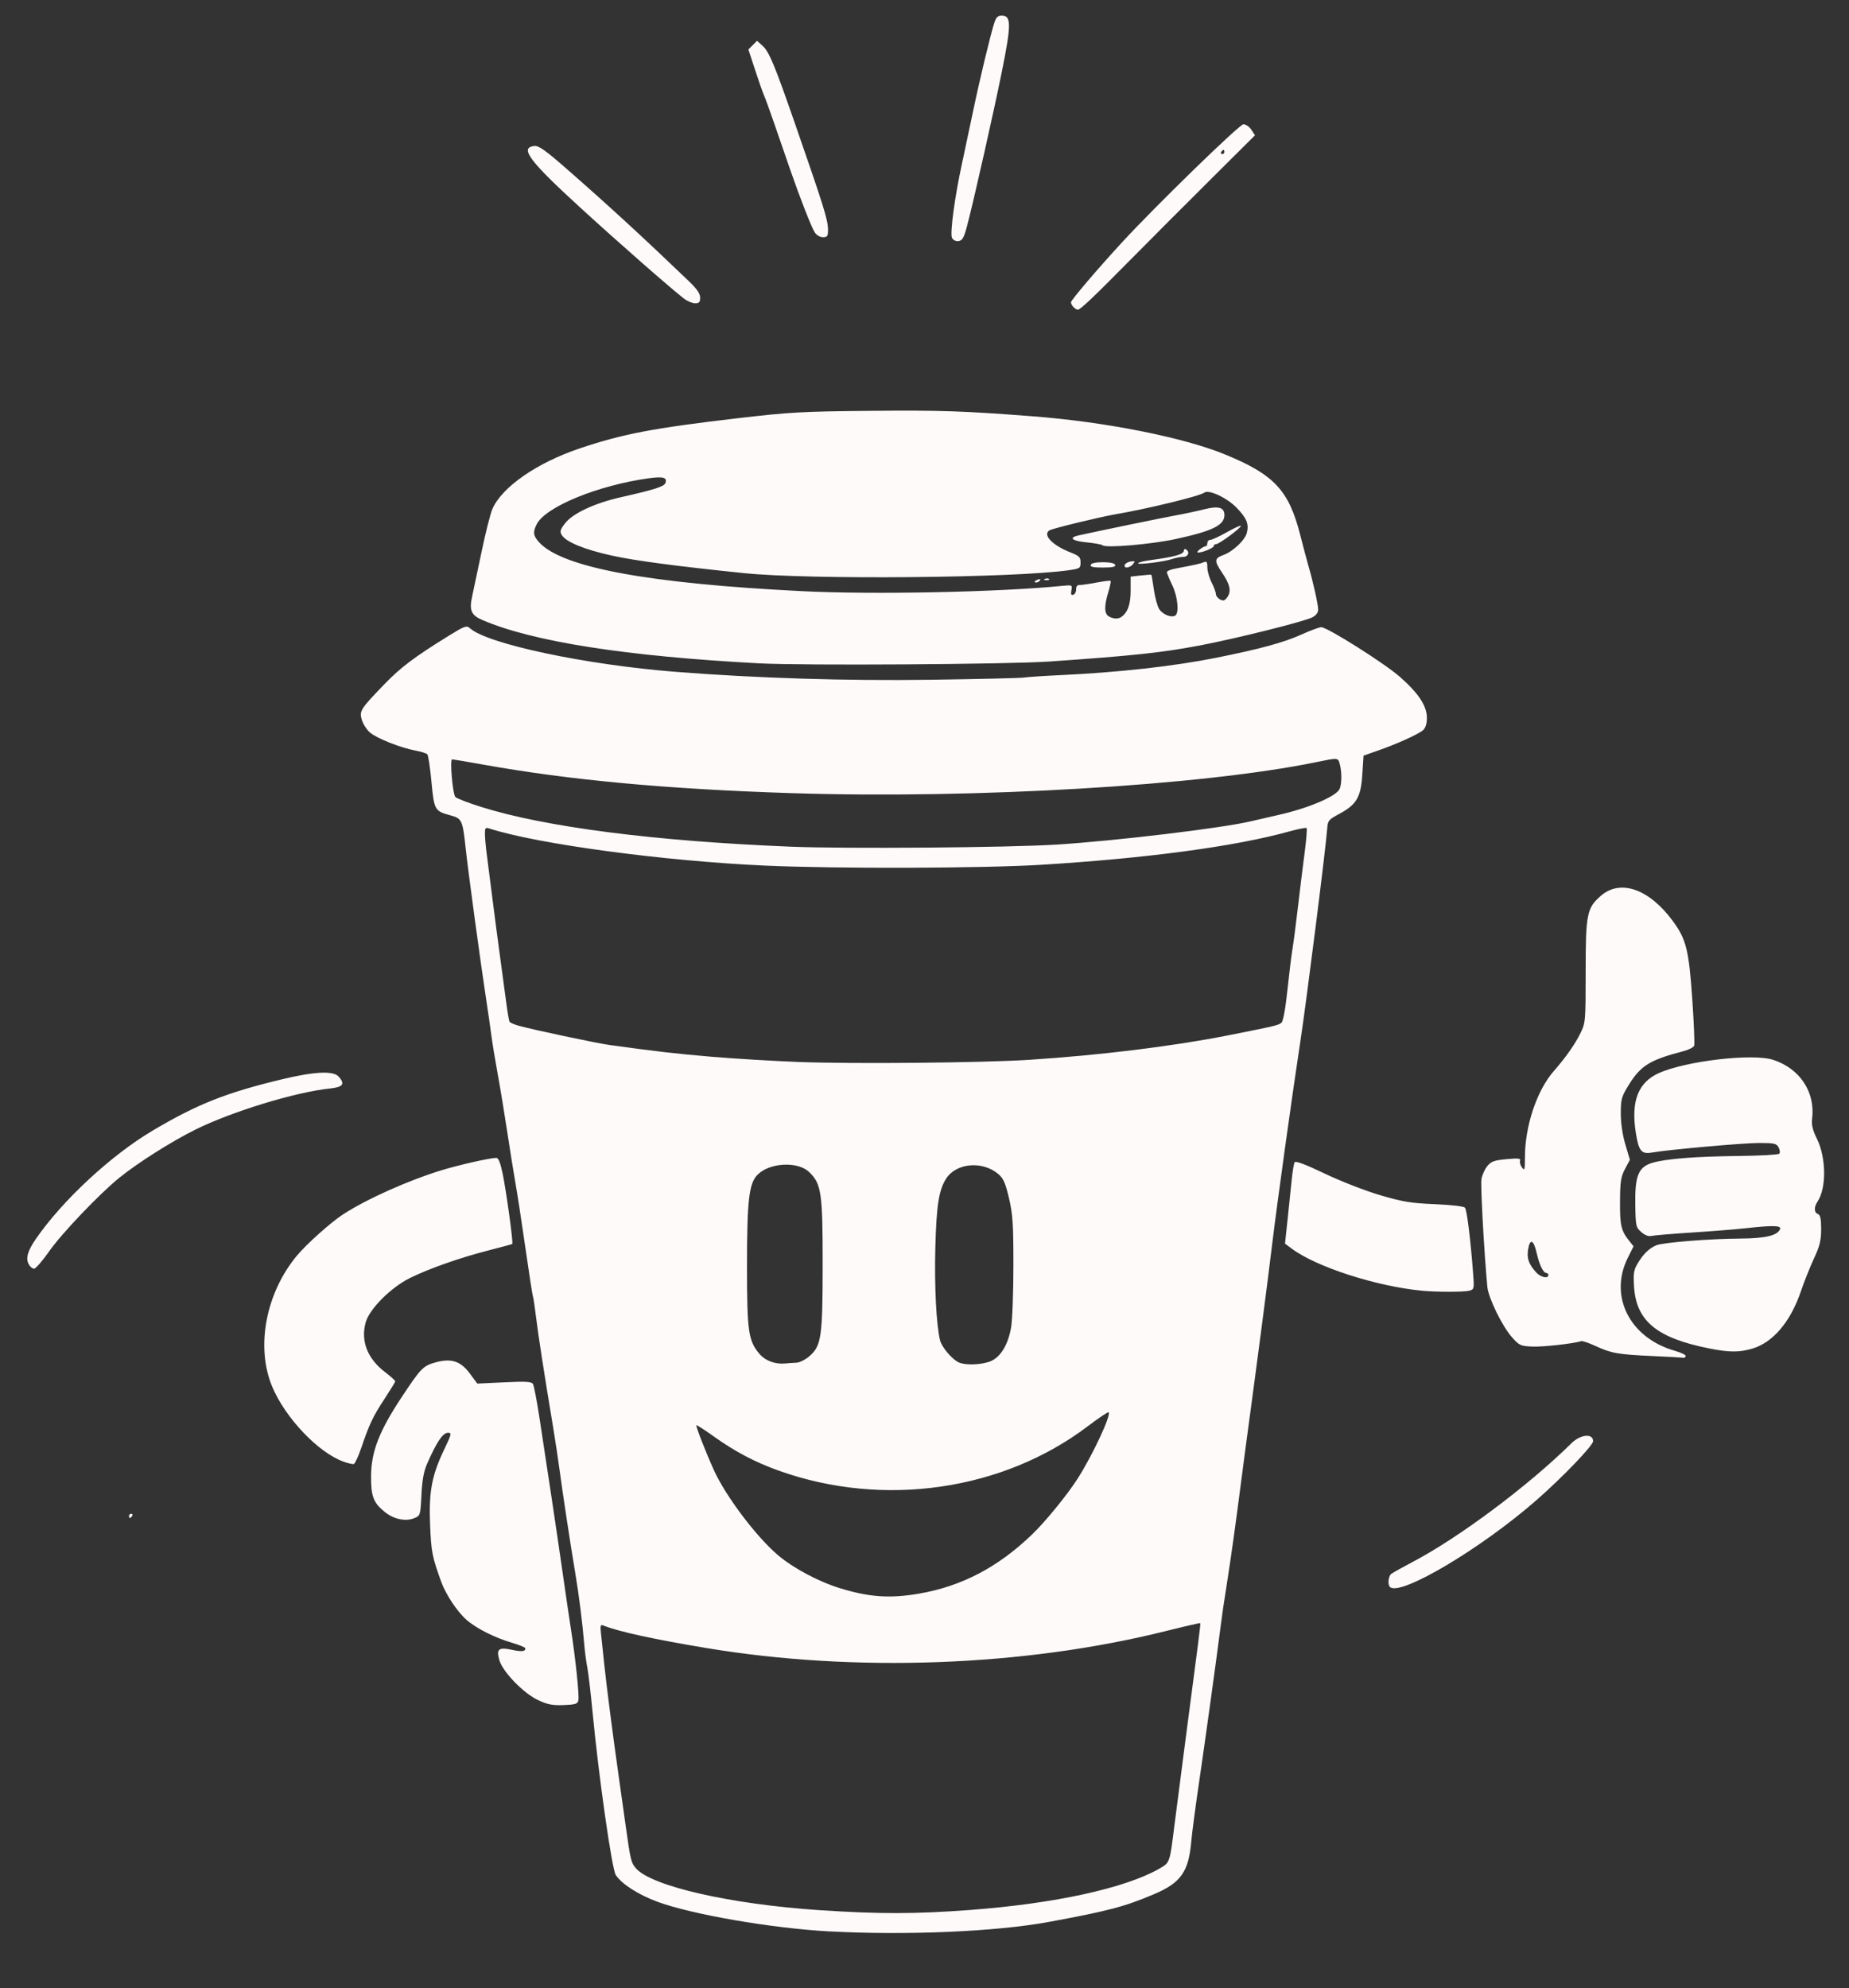 <?xml version="1.0" encoding="UTF-8" standalone="no"?>
<!-- Created with Inkscape (http://www.inkscape.org/) -->

<svg
   width="199mm"
   height="214mm"
   viewBox="0 0 199 214"
   version="1.1"
   id="svg1"
   xml:space="preserve"
   inkscape:export-filename="logo.svg"
   inkscape:export-xdpi="30"
   inkscape:export-ydpi="30"
   xmlns:inkscape="http://www.inkscape.org/namespaces/inkscape"
   xmlns:sodipodi="http://sodipodi.sourceforge.net/DTD/sodipodi-0.dtd"
   xmlns="http://www.w3.org/2000/svg"
   xmlns:svg="http://www.w3.org/2000/svg"><rect x="0" y="0" width="199" height="214" fill="#333333" stroke="none"/><sodipodi:namedview
     id="namedview1"
     pagecolor="#ffffff"
     bordercolor="#666666"
     borderopacity="1.0"
     inkscape:showpageshadow="2"
     inkscape:pageopacity="0.0"
     inkscape:pagecheckerboard="0"
     inkscape:deskcolor="#d1d1d1"
     inkscape:document-units="mm" /><defs
     id="defs1" /><g
     inkscape:label="Layer 1"
     inkscape:groupmode="layer"
     id="layer1"><path
       d="m 89.23,207.873 c -6.153,-0.336 -14.757,-1.821 -18.464,-3.186 -2.057,-0.758 -3.859,-1.915 -4.496,-2.888 -0.416,-0.634 -1.845,-10.673 -2.497,-17.543 -0.198,-2.082 -0.454,-4.249 -0.569,-4.817 -0.115,-0.568 -0.264,-1.703 -0.33,-2.523 -0.175,-2.161 -0.574,-5.33 -0.954,-7.569 -0.483,-2.849 -1.38,-8.746 -1.694,-11.124 -0.15,-1.135 -0.47,-3.251 -0.711,-4.702 -0.952,-5.72 -1.591,-9.841 -1.827,-11.796 -0.136,-1.126 -0.284,-2.107 -0.328,-2.179 -0.044,-0.072 -0.406,-2.402 -0.805,-5.178 -0.398,-2.775 -0.88,-5.923 -1.072,-6.996 -0.191,-1.072 -0.588,-3.549 -0.883,-5.505 -0.295,-1.955 -0.763,-4.794 -1.04,-6.308 -0.277,-1.514 -0.582,-3.372 -0.678,-4.129 -0.095,-0.757 -0.341,-2.46 -0.545,-3.785 -0.599,-3.882 -1.959,-13.911 -2.225,-16.4 -0.317,-2.972 -0.403,-3.157 -1.622,-3.486 -1.709,-0.462 -1.766,-0.562 -2.054,-3.625 -0.142,-1.514 -0.343,-2.842 -0.445,-2.95 -0.102,-0.109 -0.685,-0.291 -1.296,-0.404 -1.573,-0.293 -4.116,-1.302 -4.862,-1.929 -0.348,-0.293 -0.746,-0.9 -0.884,-1.349 -0.299,-0.975 -0.178,-1.167 2.442,-3.881 1.729,-1.791 3.217,-2.911 6.87,-5.171 1.751,-1.083 1.958,-1.158 2.312,-0.838 1.872,1.694 12.437,3.935 22.143,4.696 8.757,0.687 18.308,0.983 27.524,0.852 5.172,-0.073 9.662,-0.18 9.978,-0.237 0.315,-0.057 2.018,-0.171 3.785,-0.253 6.327,-0.294 12.284,-0.954 16.859,-1.869 4.724,-0.945 7.284,-1.64 9.168,-2.491 0.982,-0.443 1.957,-0.806 2.168,-0.806 0.661,0 6.825,3.895 8.488,5.363 2,1.766 2.884,3.114 2.884,4.394 0,0.616 -0.142,1.08 -0.402,1.315 -0.481,0.435 -2.802,1.488 -4.899,2.221 l -1.516,0.53 -0.133,2.051 c -0.158,2.446 -0.619,3.223 -2.512,4.238 -1.115,0.598 -1.208,0.712 -1.265,1.562 -0.133,1.974 -2.238,18.652 -2.895,22.937 -0.823,5.366 -2.487,17.327 -3,21.561 -0.594,4.898 -1.51,11.911 -2.89,22.134 -0.128,0.946 -0.378,2.856 -0.557,4.243 -0.503,3.91 -0.984,7.362 -1.357,9.748 -0.505,3.227 -0.563,3.626 -0.806,5.505 -0.516,4.001 -1.674,12.367 -2.303,16.629 -0.372,2.523 -0.745,5.362 -0.828,6.308 -0.284,3.221 -1.133,4.412 -4.011,5.628 -3.199,1.352 -4.87,1.792 -11.339,2.987 -5.659,1.045 -15.377,1.461 -23.625,1.01 z m 15.138,-2.304 c 9.147,-0.682 16.752,-2.344 20.445,-4.47 1.089,-0.627 1.085,-0.617 1.563,-4.457 0.196,-1.577 0.669,-5.241 1.052,-8.143 1.629,-12.363 1.805,-13.746 1.748,-13.802 -0.032,-0.032 -1.705,0.352 -3.718,0.855 -15.243,3.807 -33.447,4.48 -49.418,1.826 -5.656,-0.94 -9.439,-1.765 -11.066,-2.415 -0.353,-0.141 -0.388,-0.041 -0.293,0.839 0.059,0.549 0.216,2.031 0.348,3.293 0.253,2.407 0.939,7.736 1.521,11.813 0.189,1.325 0.545,3.853 0.791,5.62 0.51,3.661 0.584,3.969 1.099,4.555 1.698,1.933 10.176,3.866 19.756,4.504 6.403,0.426 10.283,0.422 16.171,-0.017 z M 98.89,171.523 c 4.6,-0.785 8.525,-2.84 12.208,-6.392 1.446,-1.395 3.764,-4.238 4.884,-5.99 1.608,-2.517 3.634,-6.848 3.339,-7.142 -0.063,-0.063 -1.063,0.605 -2.222,1.485 -9.168,6.961 -22.02,8.818 -33.261,4.808 -2.545,-0.908 -4.719,-2.05 -6.981,-3.667 -1.008,-0.721 -1.868,-1.275 -1.911,-1.232 -0.088,0.088 1.073,3.055 1.916,4.895 1.282,2.796 4.553,7.128 6.864,9.088 1.669,1.416 4.404,2.869 6.738,3.579 3.122,0.95 5.321,1.099 8.425,0.569 z m -13.167,-24.857 c 0.343,-0.014 0.978,-0.338 1.412,-0.719 1.269,-1.114 1.404,-2.072 1.405,-9.973 0.001,-7.607 -0.142,-8.571 -1.458,-9.832 -1.223,-1.172 -4.241,-1.018 -5.541,0.282 -0.939,0.939 -1.143,2.709 -1.143,9.929 0,6.922 0.142,7.933 1.311,9.33 0.647,0.773 1.705,1.173 2.818,1.065 0.315,-0.031 0.854,-0.068 1.196,-0.082 z m 20.659,-0.073 c 1.193,-0.357 2.09,-1.724 2.436,-3.71 0.138,-0.793 0.251,-3.794 0.251,-6.67 0,-4.489 -0.067,-5.515 -0.477,-7.258 -0.388,-1.654 -0.603,-2.136 -1.157,-2.603 -1.7,-1.431 -4.495,-1.193 -5.588,0.475 -0.798,1.218 -1.058,2.852 -1.181,7.427 -0.11,4.1 0.098,8.259 0.5,9.978 0.177,0.756 1.332,2.115 2.054,2.417 0.678,0.284 2.115,0.259 3.162,-0.055 z m 4.4,-32.528 c 7.544,-0.484 15.471,-1.457 21.339,-2.621 5.243,-1.04 5.5,-1.101 5.803,-1.381 0.179,-0.166 0.431,-1.544 0.633,-3.468 0.184,-1.756 0.43,-3.76 0.546,-4.454 0.116,-0.694 0.379,-2.707 0.583,-4.473 0.204,-1.766 0.526,-4.384 0.716,-5.818 0.189,-1.434 0.29,-2.662 0.223,-2.728 -0.067,-0.067 -0.923,0.101 -1.904,0.374 -5.793,1.609 -15.367,2.893 -26.715,3.582 -6.327,0.384 -21.989,0.429 -29.658,0.085 -10.859,-0.487 -24.453,-2.313 -29.646,-3.982 -0.467,-0.15 -0.515,-0.092 -0.509,0.606 0.004,0.425 0.098,1.443 0.208,2.263 0.11,0.82 0.368,2.833 0.573,4.473 0.205,1.64 0.584,4.53 0.842,6.422 0.259,1.892 0.57,4.207 0.693,5.144 0.122,0.937 0.273,1.785 0.334,1.884 0.061,0.099 0.495,0.288 0.963,0.42 1.532,0.43 8.389,1.883 9.797,2.077 5.201,0.714 7.135,0.937 10.895,1.258 2.334,0.199 6.514,0.453 9.289,0.564 5.759,0.23 19.869,0.102 24.994,-0.226 z m 2.875,-23.158 c 6.426,-0.404 17.949,-1.786 20.987,-2.517 0.505,-0.121 1.846,-0.43 2.982,-0.686 3.147,-0.709 6.103,-1.955 6.53,-2.752 0.264,-0.494 0.277,-1.892 0.026,-2.766 -0.185,-0.643 -0.169,-0.642 -2.542,-0.154 -12.24,2.518 -36.724,3.965 -56.425,3.333 -13.367,-0.428 -23.875,-1.399 -33.144,-3.061 -1.766,-0.317 -3.302,-0.576 -3.413,-0.577 -0.261,-9.22e-4 0.057,3.698 0.348,4.05 0.121,0.147 1.377,0.63 2.789,1.075 6.891,2.169 18.692,3.684 33.304,4.275 5.898,0.239 23.392,0.103 28.557,-0.222 z M 57.921,182.985 c -1.56,-0.727 -3.792,-3.019 -4.17,-4.281 -0.364,-1.216 -0.098,-1.445 1.33,-1.14 1.08,0.23 1.464,0.189 1.464,-0.159 0,-0.095 -0.645,-0.362 -1.434,-0.594 -1.879,-0.553 -3.844,-1.544 -4.903,-2.473 -1.006,-0.882 -2.223,-2.716 -2.728,-4.11 -0.967,-2.667 -1.071,-3.204 -1.191,-6.102 -0.146,-3.528 0.174,-5.284 1.452,-7.977 0.874,-1.842 0.898,-1.94 0.468,-1.94 -0.548,0 -1.216,0.993 -2.24,3.326 -0.362,0.825 -0.534,1.769 -0.613,3.368 -0.108,2.191 -0.119,2.225 -0.772,2.495 -0.925,0.383 -2.193,0.12 -3.16,-0.658 -1.245,-1.001 -1.512,-1.708 -1.488,-3.944 0.027,-2.582 0.896,-4.803 3.296,-8.427 2.097,-3.165 2.312,-3.382 3.726,-3.76 1.638,-0.438 2.633,-0.101 3.613,1.225 l 0.798,1.08 2.898,-0.139 c 2.336,-0.112 2.936,-0.077 3.094,0.18 0.108,0.175 0.431,1.867 0.718,3.761 0.286,1.894 0.834,5.507 1.218,8.03 0.383,2.523 0.954,6.394 1.268,8.601 0.314,2.208 0.717,4.943 0.895,6.078 0.475,3.024 0.895,7.042 0.791,7.569 -0.078,0.394 -0.299,0.467 -1.579,0.519 -1.201,0.049 -1.733,-0.054 -2.75,-0.528 z M 149.592,170.8 c -0.256,-0.256 -0.171,-1.153 0.134,-1.398 0.158,-0.127 1.201,-0.711 2.319,-1.298 4.986,-2.617 12.452,-8.198 17.089,-12.774 0.972,-0.959 2.325,-1.087 2.325,-0.22 0,0.462 -3.295,3.894 -6.078,6.332 -5.993,5.248 -14.723,10.423 -15.788,9.359 z M 13.882,163.154 c 0,-0.126 0.109,-0.229 0.243,-0.229 0.134,0 0.179,0.103 0.101,0.229 -0.078,0.126 -0.187,0.229 -0.243,0.229 -0.056,0 -0.101,-0.103 -0.101,-0.229 z m 23.097,-5.837 c -2.711,-0.965 -6.266,-4.696 -7.678,-8.058 -1.789,-4.26 -0.716,-10.023 2.619,-14.075 1.031,-1.252 3.678,-3.623 5.013,-4.49 2.556,-1.66 7.102,-3.689 10.7,-4.776 1.882,-0.568 5.132,-1.298 5.782,-1.298 0.226,0 0.441,0.528 0.677,1.663 0.395,1.893 1.164,7.51 1.042,7.602 -0.045,0.034 -1.216,0.351 -2.604,0.706 -2.993,0.764 -6.308,1.929 -8.372,2.941 -2.071,1.015 -4.401,3.343 -4.802,4.798 -0.552,1.998 0.188,3.9 2.078,5.341 0.616,0.469 1.113,0.92 1.105,1.001 -0.009,0.081 -0.523,0.921 -1.145,1.868 -1.245,1.894 -1.64,2.724 -2.503,5.262 -0.319,0.939 -0.684,1.734 -0.81,1.767 -0.126,0.033 -0.622,-0.08 -1.101,-0.25 z M 177.881,145.951 c -3.796,-0.178 -4.444,-0.293 -6.193,-1.097 -0.694,-0.319 -1.365,-0.548 -1.491,-0.51 -0.905,0.275 -4.141,0.635 -5.266,0.586 -1.28,-0.056 -1.419,-0.119 -2.199,-0.998 -1.054,-1.188 -2.543,-4.234 -2.656,-5.435 -0.348,-3.697 -0.745,-10.925 -0.635,-11.583 0.073,-0.442 0.356,-1.074 0.628,-1.406 0.417,-0.508 0.744,-0.627 2.07,-0.75 1.249,-0.116 1.551,-0.084 1.459,0.154 -0.064,0.166 0.028,0.497 0.203,0.737 0.284,0.388 0.319,0.272 0.319,-1.064 0,-3.389 1.279,-7.216 3.11,-9.308 1.289,-1.473 2.278,-2.88 2.864,-4.074 0.55,-1.121 0.563,-1.271 0.563,-6.652 0,-6.168 0.129,-6.815 1.62,-8.124 2.107,-1.85 5.217,-0.763 7.771,2.716 1.43,1.948 1.715,3.09 2.079,8.328 0.182,2.615 0.275,4.9 0.207,5.078 -0.068,0.177 -0.607,0.448 -1.199,0.601 -3.555,0.922 -4.558,1.542 -5.834,3.609 -0.789,1.279 -0.86,1.533 -0.861,3.079 -4.7e-4,1.054 0.183,2.304 0.488,3.336 l 0.489,1.65 -0.523,0.987 c -0.449,0.847 -0.525,1.345 -0.539,3.51 -0.017,2.572 0.117,3.14 0.998,4.243 l 0.458,0.573 -0.62,1.244 c -2.055,4.127 0.206,8.606 5.044,9.994 0.727,0.209 1.263,0.475 1.191,0.591 -0.072,0.117 -0.151,0.196 -0.175,0.175 -0.024,-0.02 -1.54,-0.107 -3.37,-0.193 z m -11.239,-8.715 c 0,-0.126 -0.1,-0.229 -0.221,-0.229 -0.325,0 -0.746,-0.877 -1.04,-2.165 -0.323,-1.416 -0.712,-1.581 -0.913,-0.387 -0.164,0.97 0.057,1.606 0.867,2.495 0.477,0.524 1.308,0.706 1.308,0.287 z m 17.345,7.901 c -5.661,-1.125 -7.883,-2.944 -8.121,-6.647 -0.093,-1.456 -0.038,-1.796 0.417,-2.556 0.583,-0.975 1.229,-1.595 1.989,-1.91 0.721,-0.299 5.772,-0.702 8.998,-0.719 2.775,-0.014 4.095,-0.338 4.322,-1.058 0.111,-0.352 -0.896,-0.369 -3.618,-0.064 -1.072,0.12 -3.704,0.331 -5.849,0.469 -2.145,0.138 -4.117,0.304 -4.383,0.37 -0.308,0.076 -0.706,-0.074 -1.094,-0.413 -0.583,-0.509 -0.612,-0.642 -0.649,-2.947 -0.05,-3.143 0.34,-4.081 1.883,-4.523 1.499,-0.429 4.589,-0.67 9.289,-0.724 2.271,-0.026 4.216,-0.134 4.322,-0.24 0.106,-0.106 0.077,-0.41 -0.065,-0.676 -0.231,-0.431 -0.461,-0.483 -2.143,-0.483 -1.675,3.5e-4 -9.79,0.726 -11.479,1.027 -1.154,0.205 -1.444,-0.153 -1.758,-2.171 -0.52,-3.343 0.254,-5.355 2.449,-6.359 2.886,-1.321 10.142,-2.168 12.353,-1.441 2.88,0.946 4.537,3.468 4.179,6.36 -0.078,0.633 0.059,1.201 0.515,2.125 1.007,2.041 1.042,5.307 0.072,6.76 -0.401,0.601 -0.383,1.188 0.042,1.351 0.257,0.099 0.344,0.51 0.344,1.625 0,1.214 -0.145,1.805 -0.775,3.161 -0.426,0.917 -1.055,2.494 -1.397,3.503 -1.119,3.304 -3.003,5.529 -5.244,6.194 -1.38,0.41 -2.485,0.407 -4.599,-0.014 z m -30.878,-6.214 c -4.935,-0.458 -11.456,-2.561 -14.114,-4.554 l -0.696,-0.522 0.292,-2.721 c 0.161,-1.497 0.359,-3.409 0.441,-4.25 0.082,-0.841 0.22,-1.643 0.306,-1.783 0.104,-0.169 1.194,0.241 3.237,1.219 1.71,0.818 4.355,1.849 5.947,2.318 2.45,0.722 3.309,0.863 5.905,0.973 1.789,0.076 3.124,0.233 3.247,0.383 0.202,0.246 0.6,3.469 0.87,7.043 0.127,1.692 0.115,1.747 -0.415,1.889 -0.542,0.145 -3.476,0.148 -5.019,0.006 z M 3.09,136.067 c -0.341,-0.637 -0.115,-1.439 0.764,-2.714 2.87,-4.162 8.075,-8.994 12.551,-11.653 4.823,-2.865 7.965,-4.109 14.046,-5.562 3.4,-0.812 5.417,-0.905 5.988,-0.274 0.731,0.808 0.488,1.142 -0.939,1.289 -3.66,0.377 -10.527,2.473 -14.435,4.407 -2.598,1.285 -6.219,3.577 -8.25,5.222 -2.112,1.71 -6.19,5.986 -7.507,7.873 -0.727,1.041 -1.465,1.892 -1.641,1.892 -0.176,0 -0.436,-0.216 -0.577,-0.48 z M 81.775,71.398 C 67.392,70.637 57.327,69.063 51.908,66.728 50.719,66.216 50.488,65.691 50.808,64.224 c 0.143,-0.654 0.605,-2.841 1.027,-4.86 0.422,-2.018 0.938,-4.068 1.146,-4.554 1.016,-2.378 4.798,-5.003 9.452,-6.563 4.646,-1.557 7.892,-2.174 17.048,-3.244 5.469,-0.639 6.883,-0.717 14.106,-0.784 7.66,-0.07 9.982,0.007 17.547,0.585 7.763,0.593 16.169,2.255 20.643,4.08 5.356,2.185 6.94,3.877 8.169,8.727 0.308,1.216 0.71,2.726 0.892,3.357 0.516,1.782 1.031,4.107 1.031,4.654 0,0.309 -0.238,0.619 -0.631,0.822 -0.875,0.452 -8.222,2.288 -12.099,3.023 -4.107,0.778 -7.163,1.105 -16.171,1.729 -4.467,0.309 -26.46,0.45 -31.194,0.2 z m 38.891,-4.984 c 0.704,-0.489 1.019,-1.363 1.019,-2.827 v -1.525 l 1.089,-0.124 c 0.599,-0.068 1.113,-0.101 1.142,-0.073 0.029,0.028 0.151,0.749 0.272,1.602 0.121,0.854 0.383,1.8 0.582,2.104 0.377,0.575 1.3,0.941 1.719,0.682 0.441,-0.273 0.261,-2.062 -0.331,-3.29 -0.315,-0.654 -0.573,-1.279 -0.573,-1.389 0,-0.11 0.387,-0.275 0.86,-0.365 2.332,-0.447 2.724,-0.534 3.096,-0.692 0.333,-0.141 0.401,-0.048 0.401,0.552 0,0.397 0.206,1.126 0.459,1.621 0.252,0.495 0.459,1.055 0.459,1.244 0,0.19 0.2,0.452 0.445,0.583 0.359,0.192 0.514,0.141 0.797,-0.263 0.44,-0.628 0.274,-1.372 -0.588,-2.638 -0.846,-1.242 -0.824,-1.525 0.148,-1.877 1.034,-0.374 2.335,-1.604 2.533,-2.395 0.238,-0.947 -0.017,-1.573 -1.096,-2.691 -1.031,-1.069 -3.004,-1.996 -3.476,-1.634 -0.482,0.371 -6.081,1.736 -9.544,2.328 -1.681,0.287 -6.805,1.533 -7.128,1.733 -0.771,0.476 0.299,1.606 2.246,2.371 0.954,0.375 1.098,0.517 1.098,1.086 0,0.617 -0.071,0.665 -1.241,0.833 -5.859,0.843 -27.939,1.041 -34.999,0.314 -7.338,-0.756 -11.667,-1.33 -14.186,-1.882 -2.952,-0.647 -4.934,-1.458 -5.404,-2.211 -0.233,-0.374 -0.18,-0.569 0.339,-1.251 0.82,-1.075 3.174,-2.181 5.999,-2.819 3.594,-0.811 4.664,-1.15 4.807,-1.523 0.231,-0.603 -0.221,-0.737 -1.762,-0.525 -5.465,0.754 -11.1,3.056 -12.074,4.932 -0.447,0.861 -0.39,1.272 0.272,1.986 2.502,2.698 11.757,4.41 28.316,5.237 7.693,0.384 21.154,0.107 28.006,-0.576 1.029,-0.103 1.052,-0.091 0.942,0.483 -0.083,0.433 -0.028,0.559 0.207,0.478 0.176,-0.061 0.312,-0.324 0.303,-0.586 -0.01,-0.292 0.123,-0.47 0.344,-0.46 0.198,0.009 1.016,-0.109 1.818,-0.261 0.802,-0.152 1.498,-0.235 1.549,-0.185 0.05,0.05 -0.063,0.599 -0.251,1.219 -0.454,1.497 -0.437,2.314 0.054,2.6 0.476,0.277 0.996,0.305 1.332,0.072 z m -9.303,-3.814 c 0,-0.05 0.16,-0.152 0.356,-0.227 0.204,-0.078 0.296,-0.04 0.216,0.09 -0.135,0.218 -0.572,0.322 -0.572,0.137 z m 1.104,-0.296 c 0.166,-0.066 0.363,-0.058 0.44,0.018 0.076,0.076 -0.059,0.13 -0.301,0.12 -0.267,-0.011 -0.322,-0.065 -0.139,-0.139 z m 4.917,-1.506 c 0.061,-0.182 0.544,-0.287 1.319,-0.287 0.775,0 1.258,0.105 1.319,0.287 0.07,0.209 -0.289,0.287 -1.319,0.287 -1.03,0 -1.388,-0.078 -1.319,-0.287 z m 3.669,0 c 0.052,-0.158 0.339,-0.322 0.639,-0.366 0.475,-0.069 0.506,-0.033 0.241,0.287 -0.359,0.433 -1.015,0.492 -0.88,0.079 z m 1.442,-0.184 c 0.053,-0.086 0.589,-0.224 1.191,-0.307 2.824,-0.388 3.732,-0.647 3.732,-1.065 0,-0.137 0.103,-0.185 0.229,-0.107 0.44,0.272 0.235,0.803 -0.31,0.803 -0.297,0 -0.838,0.104 -1.204,0.232 -0.848,0.295 -3.767,0.652 -3.639,0.444 z m 6.631,-1.486 c 0.245,-0.185 0.529,-0.337 0.631,-0.337 0.102,0 0.186,-0.155 0.186,-0.344 0,-0.189 0.145,-0.344 0.322,-0.344 0.177,0 0.966,-0.364 1.753,-0.809 0.787,-0.445 1.476,-0.764 1.53,-0.709 0.139,0.139 -2.325,1.976 -2.651,1.976 -0.146,0 -0.266,0.093 -0.266,0.207 0,0.208 -1.227,0.717 -1.697,0.703 -0.139,-0.004 -0.052,-0.159 0.193,-0.344 z m -10.459,-0.441 c -0.083,-0.087 -0.857,-0.229 -1.72,-0.314 -1.605,-0.159 -1.985,-0.502 -0.836,-0.755 2.439,-0.537 9.181,-1.926 10.505,-2.164 0.883,-0.159 2.221,-0.445 2.974,-0.636 1.556,-0.394 2.187,-0.215 2.187,0.621 0,1.087 -1.269,1.712 -5.223,2.573 -2.617,0.57 -7.584,0.996 -7.888,0.676 z m -3.129,-25.631 c -0.151,-0.151 -0.275,-0.384 -0.275,-0.518 0,-0.233 2.843,-3.573 5.476,-6.432 3.673,-3.989 12.657,-12.73 13.083,-12.73 0.257,0 0.643,0.267 0.856,0.593 l 0.389,0.593 -4.913,4.887 c -2.702,2.688 -6.513,6.508 -8.469,8.489 -4.03,4.083 -5.412,5.393 -5.683,5.393 -0.104,0 -0.312,-0.124 -0.464,-0.275 z m 16.239,-16.698 c 0,-0.126 -0.045,-0.229 -0.101,-0.229 -0.056,0 -0.165,0.103 -0.243,0.229 -0.078,0.126 -0.032,0.229 0.101,0.229 0.134,0 0.243,-0.103 0.243,-0.229 z M 73.606,32.132 c -1.417,-1.094 -7.054,-6.039 -11.088,-9.729 -5.568,-5.093 -6.627,-6.503 -5.022,-6.689 0.488,-0.057 1.187,0.441 3.668,2.616 4.514,3.957 7.98,7.144 12.969,11.927 0.873,0.837 1.22,1.342 1.22,1.778 0,0.487 -0.108,0.608 -0.542,0.608 -0.298,0 -0.84,-0.23 -1.204,-0.51 z m 28.855,-6.529 c -0.239,-0.455 0.29,-4.4 1.071,-7.985 0.247,-1.135 0.773,-3.613 1.167,-5.505 0.75,-3.595 1.907,-8.415 2.326,-9.691 0.183,-0.556 0.38,-0.745 0.776,-0.745 1.05,0 1.053,0.933 0.016,6.078 -0.851,4.227 -3.038,13.927 -3.723,16.515 -0.346,1.307 -0.517,1.619 -0.92,1.677 -0.298,0.043 -0.582,-0.094 -0.713,-0.344 z M 87.69,25.016 c -0.361,-0.563 -1.605,-3.745 -2.67,-6.824 -0.371,-1.072 -1.101,-3.188 -1.622,-4.702 -0.522,-1.514 -1.045,-2.959 -1.164,-3.211 -0.118,-0.252 -0.547,-1.47 -0.951,-2.706 l -0.736,-2.247 0.466,-0.466 0.466,-0.466 0.59,0.534 c 0.71,0.643 1.289,2.03 3.476,8.332 3.186,9.182 3.57,10.42 3.57,11.507 0,0.652 -0.08,0.764 -0.547,0.764 -0.316,0 -0.686,-0.218 -0.878,-0.516 z"
       style="fill:#fffafa;stroke-width:1.318"
       id="path1-6" /></g></svg>
